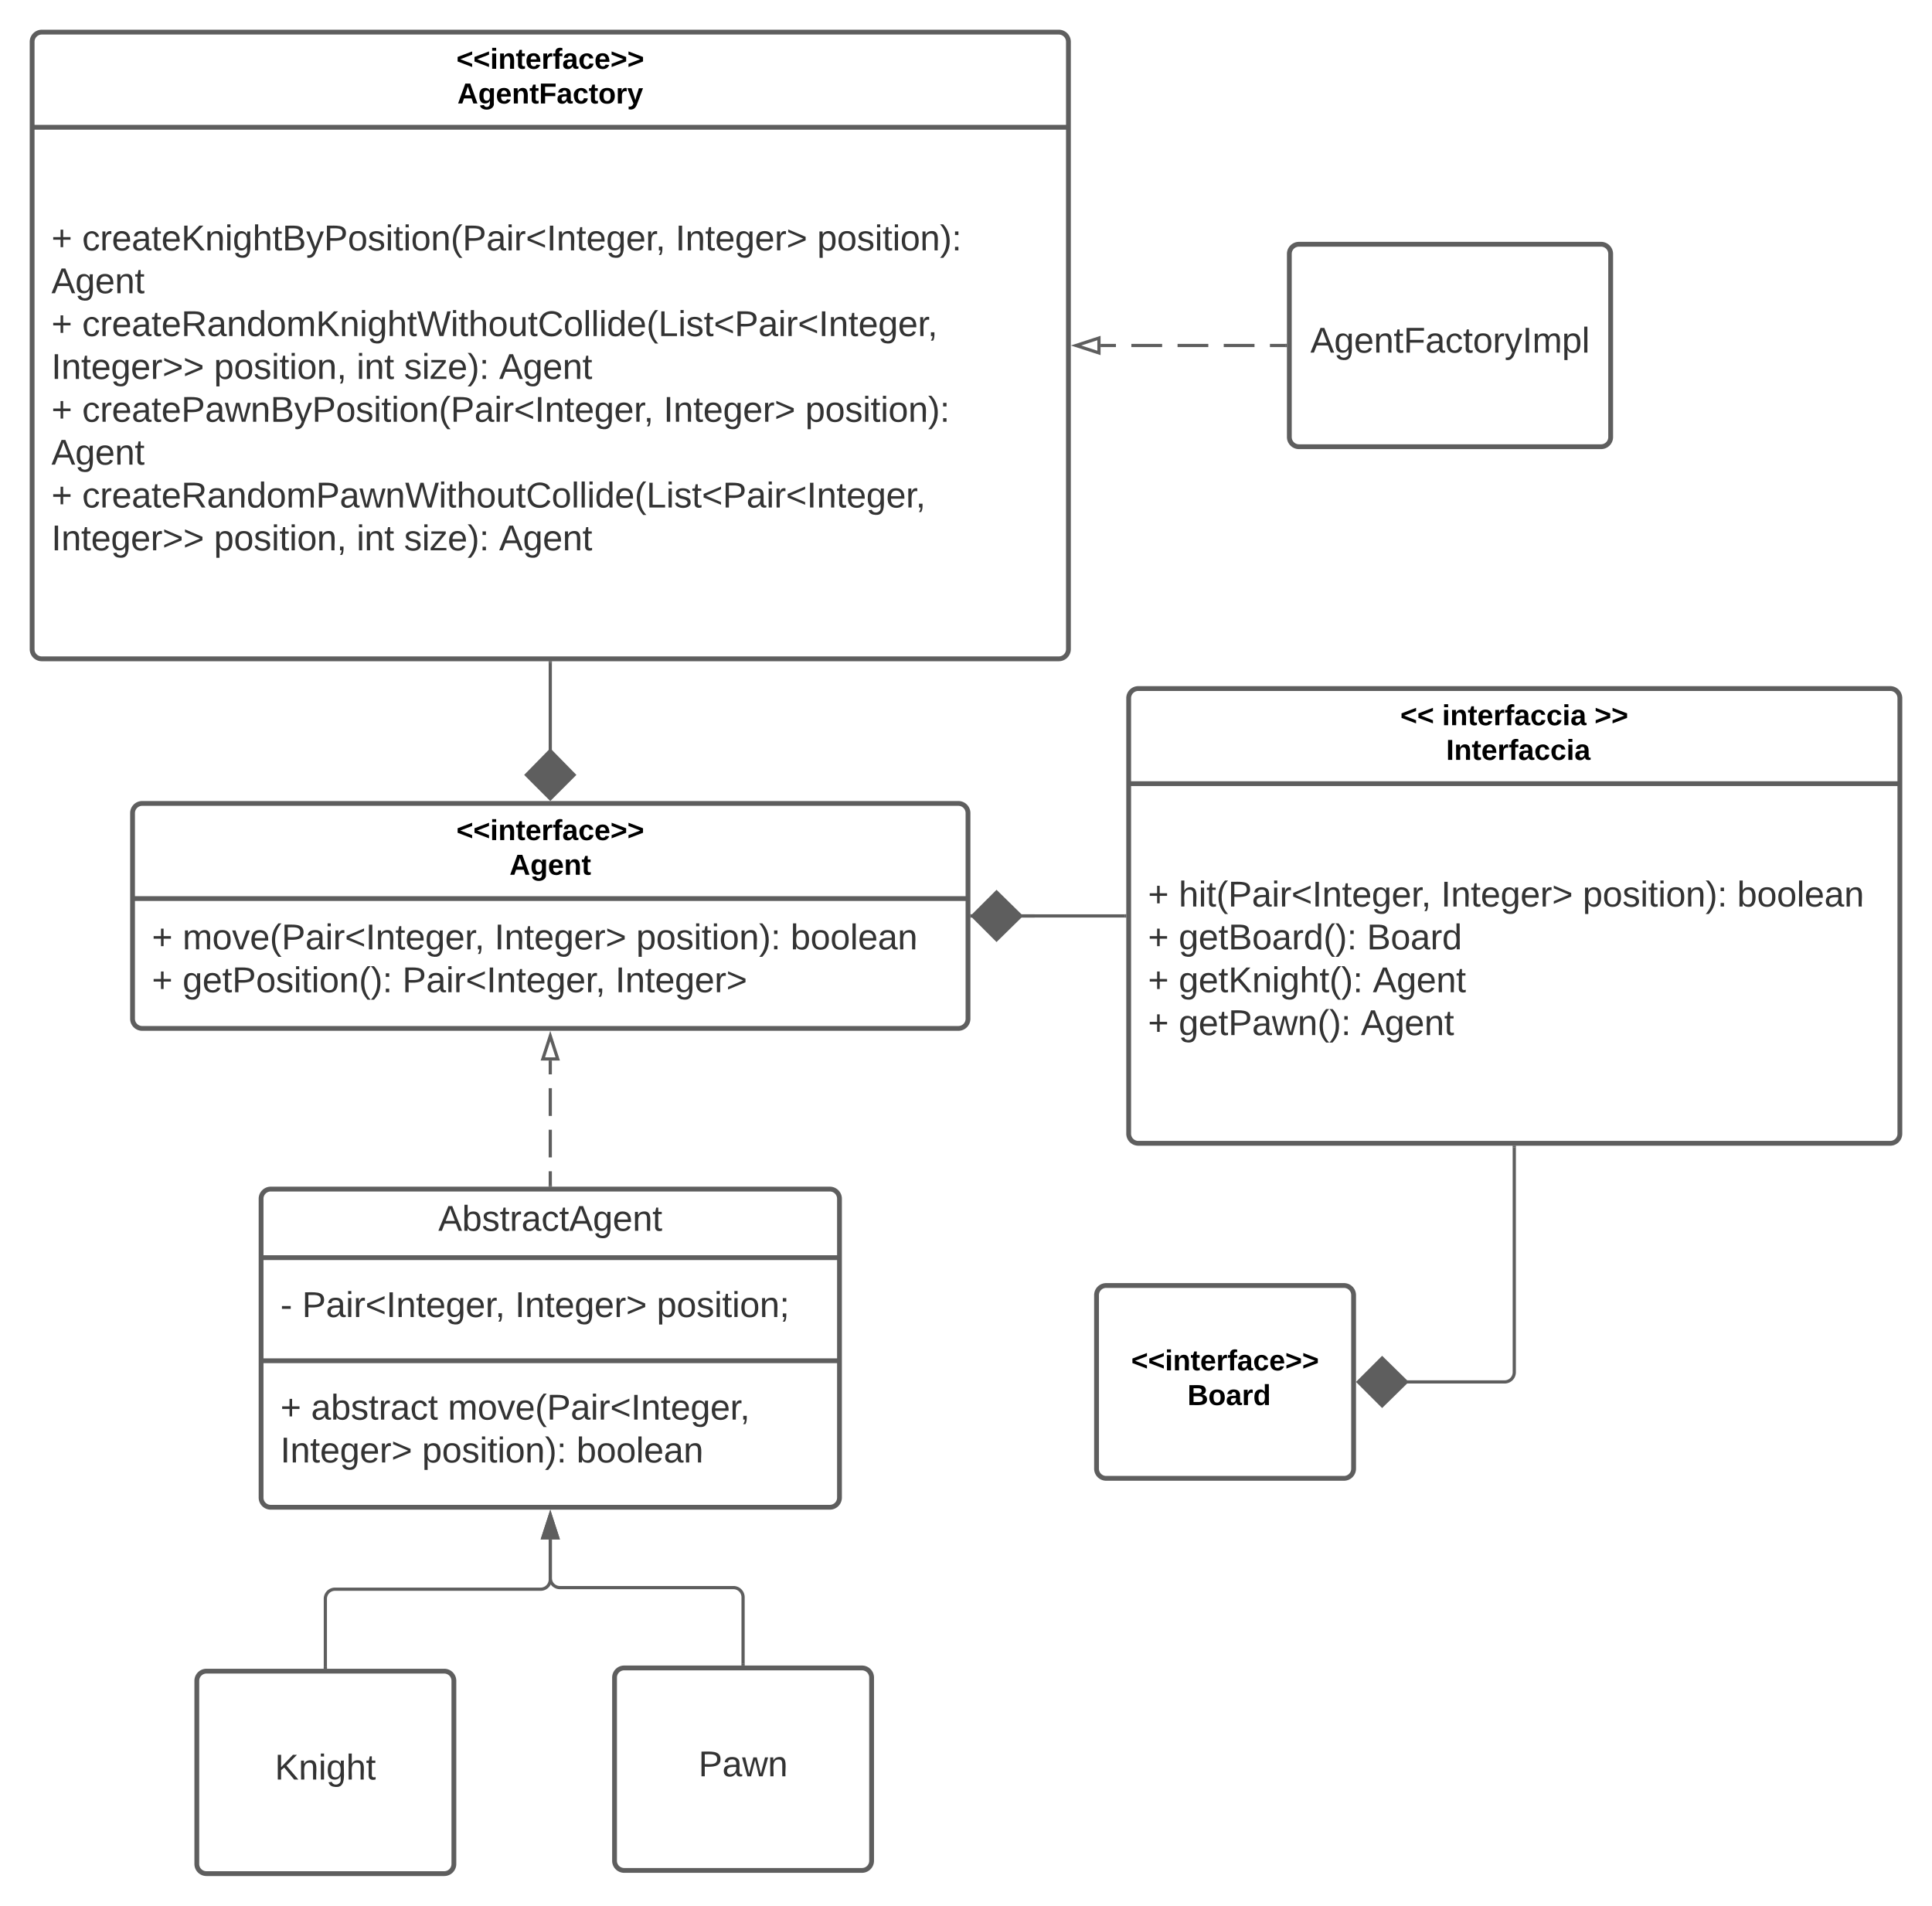 <svg xmlns="http://www.w3.org/2000/svg" xmlns:xlink="http://www.w3.org/1999/xlink" xmlns:lucid="lucid" width="1202.5" height="1186"><g transform="translate(-577.5 -20)" lucid:page-tab-id="0_0"><path d="M660 526a6 6 0 0 1 6-6h508a6 6 0 0 1 6 6v128a6 6 0 0 1-6 6H666a6 6 0 0 1-6-6z" stroke="#5e5e5e" stroke-width="3" fill="#fff"/><path d="M660 579.2h520" stroke="#5e5e5e" stroke-width="3" fill="none"/><use xlink:href="#a" transform="matrix(1,0,0,1,668,528) translate(193.575 14.8)"/><use xlink:href="#b" transform="matrix(1,0,0,1,668,528) translate(226.6 36.4)"/><use xlink:href="#c" transform="matrix(1,0,0,1,672,587.2) translate(0 23.611)"/><use xlink:href="#d" transform="matrix(1,0,0,1,672,587.2) translate(19.136 23.611)"/><use xlink:href="#e" transform="matrix(1,0,0,1,672,587.2) translate(213.272 23.611)"/><use xlink:href="#f" transform="matrix(1,0,0,1,672,587.2) translate(301.481 23.611)"/><use xlink:href="#g" transform="matrix(1,0,0,1,672,587.2) translate(397.593 23.611)"/><use xlink:href="#c" transform="matrix(1,0,0,1,672,587.2) translate(0 50.278)"/><use xlink:href="#h" transform="matrix(1,0,0,1,672,587.2) translate(19.136 50.278)"/><use xlink:href="#i" transform="matrix(1,0,0,1,672,587.2) translate(155.926 50.278)"/><use xlink:href="#j" transform="matrix(1,0,0,1,672,587.2) translate(288.457 50.278)"/><path d="M740 766a6 6 0 0 1 6-6h348a6 6 0 0 1 6 6v186a6 6 0 0 1-6 6H746a6 6 0 0 1-6-6z" stroke="#5e5e5e" stroke-width="3" fill="#fff"/><path d="M740 802.67h360m-360 64.16h360" stroke="#5e5e5e" stroke-width="3" fill="none"/><use xlink:href="#k" transform="matrix(1,0,0,1,748,768) translate(102.278 17.944)"/><use xlink:href="#l" transform="matrix(1,0,0,1,752,810.667) translate(0 28.944)"/><use xlink:href="#i" transform="matrix(1,0,0,1,752,810.667) translate(13.519 28.944)"/><use xlink:href="#e" transform="matrix(1,0,0,1,752,810.667) translate(146.049 28.944)"/><use xlink:href="#m" transform="matrix(1,0,0,1,752,810.667) translate(234.259 28.944)"/><use xlink:href="#c" transform="matrix(1,0,0,1,752,874.833) translate(0 28.611)"/><use xlink:href="#n" transform="matrix(1,0,0,1,752,874.833) translate(19.136 28.611)"/><use xlink:href="#o" transform="matrix(1,0,0,1,752,874.833) translate(104.259 28.611)"/><use xlink:href="#e" transform="matrix(1,0,0,1,752,874.833) translate(0 55.278)"/><use xlink:href="#f" transform="matrix(1,0,0,1,752,874.833) translate(88.21 55.278)"/><use xlink:href="#p" transform="matrix(1,0,0,1,752,874.833) translate(184.321 55.278)"/><path d="M920 757.5v-8.6m0-8.62v-17.22m0-8.6V697.2m0-8.6V680" stroke="#5e5e5e" stroke-width="2" fill="none"/><path d="M921 758.5h-2v-1.03h2z" stroke="#5e5e5e" stroke-width=".05" fill="#5e5e5e"/><path d="M920 664.74l4.63 14.26h-9.26z" stroke="#5e5e5e" stroke-width="2" fill="#fff"/><path d="M700 1066a6 6 0 0 1 6-6h148a6 6 0 0 1 6 6v114a6 6 0 0 1-6 6H706a6 6 0 0 1-6-6z" stroke="#5e5e5e" stroke-width="3" fill="#fff"/><use xlink:href="#q" transform="matrix(1,0,0,1,708,1068) translate(40.549 59.444)"/><path d="M960 1064a6 6 0 0 1 6-6h148a6 6 0 0 1 6 6v114a6 6 0 0 1-6 6H966a6 6 0 0 1-6-6z" stroke="#5e5e5e" stroke-width="3" fill="#fff"/><use xlink:href="#r" transform="matrix(1,0,0,1,968,1066) translate(44.253 59.444)"/><path d="M780 1057.5V1015a6 6 0 0 1 6-6h128a6 6 0 0 0 6-6v-25" stroke="#5e5e5e" stroke-width="2" fill="none"/><path d="M781 1058.5h-2v-1.03h2z" stroke="#5e5e5e" stroke-width=".05" fill="#5e5e5e"/><path d="M920 962.74l4.63 14.26h-9.26z" stroke="#5e5e5e" stroke-width="2" fill="#5e5e5e"/><path d="M1040 1055.5V1014a6 6 0 0 0-6-6H926a6 6 0 0 1-6-6v-24" stroke="#5e5e5e" stroke-width="2" fill="none"/><path d="M1041 1056.5h-2v-1.03h2z" stroke="#5e5e5e" stroke-width=".05" fill="#5e5e5e"/><path d="M920 962.74l4.63 14.26h-9.26z" stroke="#5e5e5e" stroke-width="2" fill="#5e5e5e"/><path d="M597.5 46a6 6 0 0 1 6-6h633a6 6 0 0 1 6 6v378a6 6 0 0 1-6 6h-633a6 6 0 0 1-6-6z" stroke="#5e5e5e" stroke-width="3" fill="#fff"/><path d="M597.5 99.2h645" stroke="#5e5e5e" stroke-width="3" fill="none"/><use xlink:href="#s" transform="matrix(1,0,0,1,605.5,48) translate(256.075 14.8)"/><use xlink:href="#t" transform="matrix(1,0,0,1,605.5,48) translate(256.675 36.4)"/><use xlink:href="#c" transform="matrix(1,0,0,1,609.5,107.2) translate(0 68.611)"/><use xlink:href="#u" transform="matrix(1,0,0,1,609.5,107.2) translate(19.136 68.611)"/><use xlink:href="#e" transform="matrix(1,0,0,1,609.5,107.2) translate(388.395 68.611)"/><use xlink:href="#v" transform="matrix(1,0,0,1,609.5,107.2) translate(476.605 68.611)"/><use xlink:href="#w" transform="matrix(1,0,0,1,609.5,107.2) translate(0 95.278)"/><use xlink:href="#c" transform="matrix(1,0,0,1,609.5,107.2) translate(0 121.944)"/><use xlink:href="#x" transform="matrix(1,0,0,1,609.5,107.2) translate(19.136 121.944)"/><use xlink:href="#y" transform="matrix(1,0,0,1,609.5,107.2) translate(0 148.611)"/><use xlink:href="#z" transform="matrix(1,0,0,1,609.5,107.2) translate(101.173 148.611)"/><use xlink:href="#A" transform="matrix(1,0,0,1,609.5,107.2) translate(189.938 148.611)"/><use xlink:href="#B" transform="matrix(1,0,0,1,609.5,107.2) translate(219.506 148.611)"/><use xlink:href="#w" transform="matrix(1,0,0,1,609.5,107.2) translate(278.642 148.611)"/><use xlink:href="#c" transform="matrix(1,0,0,1,609.5,107.2) translate(0 175.278)"/><use xlink:href="#C" transform="matrix(1,0,0,1,609.5,107.2) translate(19.136 175.278)"/><use xlink:href="#e" transform="matrix(1,0,0,1,609.5,107.2) translate(380.988 175.278)"/><use xlink:href="#v" transform="matrix(1,0,0,1,609.5,107.2) translate(469.198 175.278)"/><use xlink:href="#w" transform="matrix(1,0,0,1,609.5,107.2) translate(0 201.944)"/><use xlink:href="#c" transform="matrix(1,0,0,1,609.5,107.2) translate(0 228.611)"/><use xlink:href="#D" transform="matrix(1,0,0,1,609.5,107.2) translate(19.136 228.611)"/><use xlink:href="#y" transform="matrix(1,0,0,1,609.5,107.2) translate(0 255.278)"/><use xlink:href="#z" transform="matrix(1,0,0,1,609.5,107.2) translate(101.173 255.278)"/><use xlink:href="#A" transform="matrix(1,0,0,1,609.5,107.2) translate(189.938 255.278)"/><use xlink:href="#B" transform="matrix(1,0,0,1,609.5,107.2) translate(219.506 255.278)"/><use xlink:href="#E" transform="matrix(1,0,0,1,609.5,107.2) translate(278.642 255.278)"/><path d="M920 432.5v55.25" stroke="#5e5e5e" stroke-width="2" fill="none"/><path d="M921 432.53h-2v-1.03h2z" stroke="#5e5e5e" stroke-width=".05" fill="#5e5e5e"/><path d="M920 517.1l-14.85-14.86L920 487.1l14.85 15.14z" stroke="#5e5e5e" stroke-width="2" fill="#5e5e5e"/><path d="M1380 178a6 6 0 0 1 6-6h188a6 6 0 0 1 6 6v114a6 6 0 0 1-6 6h-188a6 6 0 0 1-6-6z" stroke="#5e5e5e" stroke-width="3" fill="#fff"/><g><use xlink:href="#F" transform="matrix(1,0,0,1,1388,180) translate(5.086 59.444)"/></g><path d="M1377.5 235h-9.58m-9.6 0h-19.15m-9.6 0h-19.15m-9.6 0h-19.15m-9.6 0h-9.57" stroke="#5e5e5e" stroke-width="2" fill="none"/><path d="M1378.5 236h-1.03v-2h1.03z" stroke="#5e5e5e" stroke-width=".05" fill="#5e5e5e"/><path d="M1247.24 235l14.26-4.63v9.26z" stroke="#5e5e5e" stroke-width="2" fill="#fff"/><path d="M1260 826a6 6 0 0 1 6-6h148a6 6 0 0 1 6 6v108a6 6 0 0 1-6 6h-148a6 6 0 0 1-6-6z" stroke="#5e5e5e" stroke-width="3" fill="#fff"/><g><use xlink:href="#a" transform="matrix(1,0,0,1,1268,828) translate(13.575 44.8)"/><use xlink:href="#G" transform="matrix(1,0,0,1,1268,828) translate(43.575 66.4)"/><use xlink:href="#H" transform="matrix(1,0,0,1,1268,828) translate(48.575 66.4)"/></g><path d="M1520 734v140a6 6 0 0 1-6 6h-61.75" stroke="#5e5e5e" stroke-width="2" fill="none"/><path d="M1521 734.03h-2V733h2z" stroke="#5e5e5e" stroke-width=".05" fill="#5e5e5e"/><path d="M1422.9 880l14.86-14.85L1452.9 880l-15.14 14.85z" stroke="#5e5e5e" stroke-width="2" fill="#5e5e5e"/><path d="M1280 454.5a6 6 0 0 1 6-6h468a6 6 0 0 1 6 6v271a6 6 0 0 1-6 6h-468a6 6 0 0 1-6-6z" stroke="#5e5e5e" stroke-width="3" fill="#fff"/><path d="M1280 507.7h480" stroke="#5e5e5e" stroke-width="3" fill="none"/><g><use xlink:href="#I" transform="matrix(1,0,0,1,1288,456.5) translate(161.075 14.8)"/><use xlink:href="#J" transform="matrix(1,0,0,1,1288,456.5) translate(187.075 14.8)"/><use xlink:href="#K" transform="matrix(1,0,0,1,1288,456.5) translate(281.925 14.8)"/><use xlink:href="#G" transform="matrix(1,0,0,1,1288,456.5) translate(184.575 36.4)"/><use xlink:href="#L" transform="matrix(1,0,0,1,1288,456.5) translate(189.575 36.4)"/></g><g><use xlink:href="#c" transform="matrix(1,0,0,1,1292,515.7) translate(0 68.444)"/><use xlink:href="#M" transform="matrix(1,0,0,1,1292,515.7) translate(19.136 68.444)"/><use xlink:href="#e" transform="matrix(1,0,0,1,1292,515.7) translate(182.407 68.444)"/><use xlink:href="#f" transform="matrix(1,0,0,1,1292,515.7) translate(270.617 68.444)"/><use xlink:href="#N" transform="matrix(1,0,0,1,1292,515.7) translate(366.728 68.444)"/><use xlink:href="#c" transform="matrix(1,0,0,1,1292,515.7) translate(0 95.111)"/><use xlink:href="#O" transform="matrix(1,0,0,1,1292,515.7) translate(19.136 95.111)"/><use xlink:href="#P" transform="matrix(1,0,0,1,1292,515.7) translate(136.235 95.111)"/><use xlink:href="#c" transform="matrix(1,0,0,1,1292,515.7) translate(0 121.778)"/><use xlink:href="#Q" transform="matrix(1,0,0,1,1292,515.7) translate(19.136 121.778)"/><use xlink:href="#w" transform="matrix(1,0,0,1,1292,515.7) translate(139.938 121.778)"/><use xlink:href="#c" transform="matrix(1,0,0,1,1292,515.7) translate(0 148.444)"/><use xlink:href="#R" transform="matrix(1,0,0,1,1292,515.7) translate(19.136 148.444)"/><use xlink:href="#E" transform="matrix(1,0,0,1,1292,515.7) translate(132.531 148.444)"/></g><path d="M1182.5 590h39-21.5" stroke="#5e5e5e" stroke-width="2" fill="none"/><path d="M1182.53 591h-1.03v-2h1.03z" stroke="#5e5e5e" stroke-width=".05" fill="#5e5e5e"/><path d="M1184.74 590l14.26-4.63v9.26z" stroke="#5e5e5e" stroke-width="2" fill="#5e5e5e"/><path d="M1277.5 590h-65.25" stroke="#5e5e5e" stroke-width="2" fill="none"/><path d="M1278.5 591h-1.03v-2h1.03z" stroke="#5e5e5e" stroke-width=".05" fill="#5e5e5e"/><path d="M1182.9 590l14.86-14.85L1212.9 590l-15.14 14.85z" stroke="#5e5e5e" stroke-width="2" fill="#5e5e5e"/><defs><path d="M15-91v-56l181-69v40L49-119l147 57v40" id="S"/><path d="M25-224v-37h50v37H25zM25 0v-190h50V0H25" id="T"/><path d="M135-194c87-1 58 113 63 194h-50c-7-57 23-157-34-157-59 0-34 97-39 157H25l-1-190h47c2 12-1 28 3 38 12-26 28-41 61-42" id="U"/><path d="M115-3C79 11 28 4 28-45v-112H4v-33h27l15-45h31v45h36v33H77v99c-1 23 16 31 38 25v30" id="V"/><path d="M185-48c-13 30-37 53-82 52C43 2 14-33 14-96s30-98 90-98c62 0 83 45 84 108H66c0 31 8 55 39 56 18 0 30-7 34-22zm-45-69c5-46-57-63-70-21-2 6-4 13-4 21h74" id="W"/><path d="M135-150c-39-12-60 13-60 57V0H25l-1-190h47c2 13-1 29 3 40 6-28 27-53 61-41v41" id="X"/><path d="M121-226c-27-7-43 5-38 36h38v33H83V0H34v-157H6v-33h28c-9-59 32-81 87-68v32" id="Y"/><path d="M133-34C117-15 103 5 69 4 32 3 11-16 11-54c-1-60 55-63 116-61 1-26-3-47-28-47-18 1-26 9-28 27l-52-2c7-38 36-58 82-57s74 22 75 68l1 82c-1 14 12 18 25 15v27c-30 8-71 5-69-32zm-48 3c29 0 43-24 42-57-32 0-66-3-65 30 0 17 8 27 23 27" id="Z"/><path d="M190-63c-7 42-38 67-86 67-59 0-84-38-90-98-12-110 154-137 174-36l-49 2c-2-19-15-32-35-32-30 0-35 28-38 64-6 74 65 87 74 30" id="aa"/><path d="M15-22v-40l146-57-146-57v-40l181 69v56" id="ab"/><g id="a"><use transform="matrix(0.05,0,0,0.05,0,0)" xlink:href="#S"/><use transform="matrix(0.05,0,0,0.05,10.5,0)" xlink:href="#S"/><use transform="matrix(0.05,0,0,0.05,21,0)" xlink:href="#T"/><use transform="matrix(0.05,0,0,0.05,26,0)" xlink:href="#U"/><use transform="matrix(0.05,0,0,0.05,36.95,0)" xlink:href="#V"/><use transform="matrix(0.05,0,0,0.05,42.9,0)" xlink:href="#W"/><use transform="matrix(0.05,0,0,0.05,52.9,0)" xlink:href="#X"/><use transform="matrix(0.05,0,0,0.05,59.9,0)" xlink:href="#Y"/><use transform="matrix(0.05,0,0,0.05,65.85,0)" xlink:href="#Z"/><use transform="matrix(0.05,0,0,0.05,75.85,0)" xlink:href="#aa"/><use transform="matrix(0.05,0,0,0.05,85.85,0)" xlink:href="#W"/><use transform="matrix(0.05,0,0,0.05,95.85,0)" xlink:href="#ab"/><use transform="matrix(0.05,0,0,0.05,106.35,0)" xlink:href="#ab"/></g><path d="M199 0l-22-63H83L61 0H9l90-248h61L250 0h-51zm-33-102l-36-108c-10 38-24 72-36 108h72" id="ac"/><path d="M195-6C206 82 75 100 31 46c-4-6-6-13-8-21l49-6c3 16 16 24 34 25 40 0 42-37 40-79-11 22-30 35-61 35-53 0-70-43-70-97 0-56 18-96 73-97 30 0 46 14 59 34l2-30h47zm-90-29c32 0 41-27 41-63 0-35-9-62-40-62-32 0-39 29-40 63 0 36 9 62 39 62" id="ad"/><g id="b"><use transform="matrix(0.05,0,0,0.05,0,0)" xlink:href="#ac"/><use transform="matrix(0.05,0,0,0.05,12.95,0)" xlink:href="#ad"/><use transform="matrix(0.05,0,0,0.05,23.9,0)" xlink:href="#W"/><use transform="matrix(0.05,0,0,0.05,33.9,0)" xlink:href="#U"/><use transform="matrix(0.05,0,0,0.05,44.85,0)" xlink:href="#V"/></g><path fill="#333" d="M118-107v75H92v-75H18v-26h74v-75h26v75h74v26h-74" id="ae"/><use transform="matrix(0.062,0,0,0.062,0,0)" xlink:href="#ae" id="c"/><path fill="#333" d="M210-169c-67 3-38 105-44 169h-31v-121c0-29-5-50-35-48C34-165 62-65 56 0H25l-1-190h30c1 10-1 24 2 32 10-44 99-50 107 0 11-21 27-35 58-36 85-2 47 119 55 194h-31v-121c0-29-5-49-35-48" id="af"/><path fill="#333" d="M100-194c62-1 85 37 85 99 1 63-27 99-86 99S16-35 15-95c0-66 28-99 85-99zM99-20c44 1 53-31 53-75 0-43-8-75-51-75s-53 32-53 75 10 74 51 75" id="ag"/><path fill="#333" d="M108 0H70L1-190h34L89-25l56-165h34" id="ah"/><path fill="#333" d="M100-194c63 0 86 42 84 106H49c0 40 14 67 53 68 26 1 43-12 49-29l28 8c-11 28-37 45-77 45C44 4 14-33 15-96c1-61 26-98 85-98zm52 81c6-60-76-77-97-28-3 7-6 17-6 28h103" id="ai"/><path fill="#333" d="M87 75C49 33 22-17 22-94c0-76 28-126 65-167h31c-38 41-64 92-64 168S80 34 118 75H87" id="aj"/><path fill="#333" d="M30-248c87 1 191-15 191 75 0 78-77 80-158 76V0H30v-248zm33 125c57 0 124 11 124-50 0-59-68-47-124-48v98" id="ak"/><path fill="#333" d="M141-36C126-15 110 5 73 4 37 3 15-17 15-53c-1-64 63-63 125-63 3-35-9-54-41-54-24 1-41 7-42 31l-33-3c5-37 33-52 76-52 45 0 72 20 72 64v82c-1 20 7 32 28 27v20c-31 9-61-2-59-35zM48-53c0 20 12 33 32 33 41-3 63-29 60-74-43 2-92-5-92 41" id="al"/><path fill="#333" d="M24-231v-30h32v30H24zM24 0v-190h32V0H24" id="am"/><path fill="#333" d="M114-163C36-179 61-72 57 0H25l-1-190h30c1 12-1 29 2 39 6-27 23-49 58-41v29" id="an"/><path fill="#333" d="M18-100v-36l175-74v27L42-118l151 64v27" id="ao"/><path fill="#333" d="M33 0v-248h34V0H33" id="ap"/><path fill="#333" d="M117-194c89-4 53 116 60 194h-32v-121c0-31-8-49-39-48C34-167 62-67 57 0H25l-1-190h30c1 10-1 24 2 32 11-22 29-35 61-36" id="aq"/><path fill="#333" d="M59-47c-2 24 18 29 38 22v24C64 9 27 4 27-40v-127H5v-23h24l9-43h21v43h35v23H59v120" id="ar"/><path fill="#333" d="M177-190C167-65 218 103 67 71c-23-6-38-20-44-43l32-5c15 47 100 32 89-28v-30C133-14 115 1 83 1 29 1 15-40 15-95c0-56 16-97 71-98 29-1 48 16 59 35 1-10 0-23 2-32h30zM94-22c36 0 50-32 50-73 0-42-14-75-50-75-39 0-46 34-46 75s6 73 46 73" id="as"/><path fill="#333" d="M68-38c1 34 0 65-14 84H32c9-13 17-26 17-46H33v-38h35" id="at"/><g id="d"><use transform="matrix(0.062,0,0,0.062,0,0)" xlink:href="#af"/><use transform="matrix(0.062,0,0,0.062,18.457,0)" xlink:href="#ag"/><use transform="matrix(0.062,0,0,0.062,30.802,0)" xlink:href="#ah"/><use transform="matrix(0.062,0,0,0.062,41.914,0)" xlink:href="#ai"/><use transform="matrix(0.062,0,0,0.062,54.259,0)" xlink:href="#aj"/><use transform="matrix(0.062,0,0,0.062,61.605,0)" xlink:href="#ak"/><use transform="matrix(0.062,0,0,0.062,76.42,0)" xlink:href="#al"/><use transform="matrix(0.062,0,0,0.062,88.765,0)" xlink:href="#am"/><use transform="matrix(0.062,0,0,0.062,93.642,0)" xlink:href="#an"/><use transform="matrix(0.062,0,0,0.062,100.988,0)" xlink:href="#ao"/><use transform="matrix(0.062,0,0,0.062,113.951,0)" xlink:href="#ap"/><use transform="matrix(0.062,0,0,0.062,120.123,0)" xlink:href="#aq"/><use transform="matrix(0.062,0,0,0.062,132.469,0)" xlink:href="#ar"/><use transform="matrix(0.062,0,0,0.062,138.642,0)" xlink:href="#ai"/><use transform="matrix(0.062,0,0,0.062,150.988,0)" xlink:href="#as"/><use transform="matrix(0.062,0,0,0.062,163.333,0)" xlink:href="#ai"/><use transform="matrix(0.062,0,0,0.062,175.679,0)" xlink:href="#an"/><use transform="matrix(0.062,0,0,0.062,181.79,0)" xlink:href="#at"/></g><path fill="#333" d="M18-27v-27l151-64-151-65v-27l175 74v36" id="au"/><g id="e"><use transform="matrix(0.062,0,0,0.062,0,0)" xlink:href="#ap"/><use transform="matrix(0.062,0,0,0.062,6.173,0)" xlink:href="#aq"/><use transform="matrix(0.062,0,0,0.062,18.519,0)" xlink:href="#ar"/><use transform="matrix(0.062,0,0,0.062,24.691,0)" xlink:href="#ai"/><use transform="matrix(0.062,0,0,0.062,37.037,0)" xlink:href="#as"/><use transform="matrix(0.062,0,0,0.062,49.383,0)" xlink:href="#ai"/><use transform="matrix(0.062,0,0,0.062,61.728,0)" xlink:href="#an"/><use transform="matrix(0.062,0,0,0.062,69.074,0)" xlink:href="#au"/></g><path fill="#333" d="M115-194c55 1 70 41 70 98S169 2 115 4C84 4 66-9 55-30l1 105H24l-1-265h31l2 30c10-21 28-34 59-34zm-8 174c40 0 45-34 45-75s-6-73-45-74c-42 0-51 32-51 76 0 43 10 73 51 73" id="av"/><path fill="#333" d="M135-143c-3-34-86-38-87 0 15 53 115 12 119 90S17 21 10-45l28-5c4 36 97 45 98 0-10-56-113-15-118-90-4-57 82-63 122-42 12 7 21 19 24 35" id="aw"/><path fill="#333" d="M33-261c38 41 65 92 65 168S71 34 33 75H2C39 34 66-17 66-93S39-220 2-261h31" id="ax"/><path fill="#333" d="M33-154v-36h34v36H33zM33 0v-36h34V0H33" id="ay"/><g id="f"><use transform="matrix(0.062,0,0,0.062,0,0)" xlink:href="#av"/><use transform="matrix(0.062,0,0,0.062,12.346,0)" xlink:href="#ag"/><use transform="matrix(0.062,0,0,0.062,24.691,0)" xlink:href="#aw"/><use transform="matrix(0.062,0,0,0.062,35.802,0)" xlink:href="#am"/><use transform="matrix(0.062,0,0,0.062,40.679,0)" xlink:href="#ar"/><use transform="matrix(0.062,0,0,0.062,46.852,0)" xlink:href="#am"/><use transform="matrix(0.062,0,0,0.062,51.728,0)" xlink:href="#ag"/><use transform="matrix(0.062,0,0,0.062,64.074,0)" xlink:href="#aq"/><use transform="matrix(0.062,0,0,0.062,76.42,0)" xlink:href="#ax"/><use transform="matrix(0.062,0,0,0.062,83.765,0)" xlink:href="#ay"/></g><path fill="#333" d="M115-194c53 0 69 39 70 98 0 66-23 100-70 100C84 3 66-7 56-30L54 0H23l1-261h32v101c10-23 28-34 59-34zm-8 174c40 0 45-34 45-75 0-40-5-75-45-74-42 0-51 32-51 76 0 43 10 73 51 73" id="az"/><path fill="#333" d="M24 0v-261h32V0H24" id="aA"/><g id="g"><use transform="matrix(0.062,0,0,0.062,0,0)" xlink:href="#az"/><use transform="matrix(0.062,0,0,0.062,12.346,0)" xlink:href="#ag"/><use transform="matrix(0.062,0,0,0.062,24.691,0)" xlink:href="#ag"/><use transform="matrix(0.062,0,0,0.062,37.037,0)" xlink:href="#aA"/><use transform="matrix(0.062,0,0,0.062,41.914,0)" xlink:href="#ai"/><use transform="matrix(0.062,0,0,0.062,54.259,0)" xlink:href="#al"/><use transform="matrix(0.062,0,0,0.062,66.605,0)" xlink:href="#aq"/></g><g id="h"><use transform="matrix(0.062,0,0,0.062,0,0)" xlink:href="#as"/><use transform="matrix(0.062,0,0,0.062,12.346,0)" xlink:href="#ai"/><use transform="matrix(0.062,0,0,0.062,24.691,0)" xlink:href="#ar"/><use transform="matrix(0.062,0,0,0.062,30.864,0)" xlink:href="#ak"/><use transform="matrix(0.062,0,0,0.062,45.679,0)" xlink:href="#ag"/><use transform="matrix(0.062,0,0,0.062,58.025,0)" xlink:href="#aw"/><use transform="matrix(0.062,0,0,0.062,69.136,0)" xlink:href="#am"/><use transform="matrix(0.062,0,0,0.062,74.012,0)" xlink:href="#ar"/><use transform="matrix(0.062,0,0,0.062,80.185,0)" xlink:href="#am"/><use transform="matrix(0.062,0,0,0.062,85.062,0)" xlink:href="#ag"/><use transform="matrix(0.062,0,0,0.062,97.407,0)" xlink:href="#aq"/><use transform="matrix(0.062,0,0,0.062,109.753,0)" xlink:href="#aj"/><use transform="matrix(0.062,0,0,0.062,117.099,0)" xlink:href="#ax"/><use transform="matrix(0.062,0,0,0.062,124.444,0)" xlink:href="#ay"/></g><g id="i"><use transform="matrix(0.062,0,0,0.062,0,0)" xlink:href="#ak"/><use transform="matrix(0.062,0,0,0.062,14.815,0)" xlink:href="#al"/><use transform="matrix(0.062,0,0,0.062,27.16,0)" xlink:href="#am"/><use transform="matrix(0.062,0,0,0.062,32.037,0)" xlink:href="#an"/><use transform="matrix(0.062,0,0,0.062,39.383,0)" xlink:href="#ao"/><use transform="matrix(0.062,0,0,0.062,52.346,0)" xlink:href="#ap"/><use transform="matrix(0.062,0,0,0.062,58.519,0)" xlink:href="#aq"/><use transform="matrix(0.062,0,0,0.062,70.864,0)" xlink:href="#ar"/><use transform="matrix(0.062,0,0,0.062,77.037,0)" xlink:href="#ai"/><use transform="matrix(0.062,0,0,0.062,89.383,0)" xlink:href="#as"/><use transform="matrix(0.062,0,0,0.062,101.728,0)" xlink:href="#ai"/><use transform="matrix(0.062,0,0,0.062,114.074,0)" xlink:href="#an"/><use transform="matrix(0.062,0,0,0.062,120.185,0)" xlink:href="#at"/></g><g id="j"><use transform="matrix(0.062,0,0,0.062,0,0)" xlink:href="#ap"/><use transform="matrix(0.062,0,0,0.062,6.173,0)" xlink:href="#aq"/><use transform="matrix(0.062,0,0,0.062,18.519,0)" xlink:href="#ar"/><use transform="matrix(0.062,0,0,0.062,24.691,0)" xlink:href="#ai"/><use transform="matrix(0.062,0,0,0.062,37.037,0)" xlink:href="#as"/><use transform="matrix(0.062,0,0,0.062,49.383,0)" xlink:href="#ai"/><use transform="matrix(0.062,0,0,0.062,61.728,0)" xlink:href="#an"/><use transform="matrix(0.062,0,0,0.062,69.074,0)" xlink:href="#au"/></g><path fill="#333" d="M205 0l-28-72H64L36 0H1l101-248h38L239 0h-34zm-38-99l-47-123c-12 45-31 82-46 123h93" id="aB"/><path fill="#333" d="M96-169c-40 0-48 33-48 73s9 75 48 75c24 0 41-14 43-38l32 2c-6 37-31 61-74 61-59 0-76-41-82-99-10-93 101-131 147-64 4 7 5 14 7 22l-32 3c-4-21-16-35-41-35" id="aC"/><g id="k"><use transform="matrix(0.062,0,0,0.062,0,0)" xlink:href="#aB"/><use transform="matrix(0.062,0,0,0.062,14.815,0)" xlink:href="#az"/><use transform="matrix(0.062,0,0,0.062,27.16,0)" xlink:href="#aw"/><use transform="matrix(0.062,0,0,0.062,38.272,0)" xlink:href="#ar"/><use transform="matrix(0.062,0,0,0.062,44.444,0)" xlink:href="#an"/><use transform="matrix(0.062,0,0,0.062,51.79,0)" xlink:href="#al"/><use transform="matrix(0.062,0,0,0.062,64.136,0)" xlink:href="#aC"/><use transform="matrix(0.062,0,0,0.062,75.247,0)" xlink:href="#ar"/><use transform="matrix(0.062,0,0,0.062,81.42,0)" xlink:href="#aB"/><use transform="matrix(0.062,0,0,0.062,96.235,0)" xlink:href="#as"/><use transform="matrix(0.062,0,0,0.062,108.58,0)" xlink:href="#ai"/><use transform="matrix(0.062,0,0,0.062,120.926,0)" xlink:href="#aq"/><use transform="matrix(0.062,0,0,0.062,133.272,0)" xlink:href="#ar"/></g><path fill="#333" d="M16-82v-28h88v28H16" id="aD"/><use transform="matrix(0.062,0,0,0.062,0,0)" xlink:href="#aD" id="l"/><path fill="#333" d="M68-36c1 33-1 63-14 82H32c9-13 17-26 17-46H33v-36h35zM33-154v-36h35v36H33" id="aE"/><g id="m"><use transform="matrix(0.062,0,0,0.062,0,0)" xlink:href="#av"/><use transform="matrix(0.062,0,0,0.062,12.346,0)" xlink:href="#ag"/><use transform="matrix(0.062,0,0,0.062,24.691,0)" xlink:href="#aw"/><use transform="matrix(0.062,0,0,0.062,35.802,0)" xlink:href="#am"/><use transform="matrix(0.062,0,0,0.062,40.679,0)" xlink:href="#ar"/><use transform="matrix(0.062,0,0,0.062,46.852,0)" xlink:href="#am"/><use transform="matrix(0.062,0,0,0.062,51.728,0)" xlink:href="#ag"/><use transform="matrix(0.062,0,0,0.062,64.074,0)" xlink:href="#aq"/><use transform="matrix(0.062,0,0,0.062,76.42,0)" xlink:href="#aE"/></g><g id="n"><use transform="matrix(0.062,0,0,0.062,0,0)" xlink:href="#al"/><use transform="matrix(0.062,0,0,0.062,12.346,0)" xlink:href="#az"/><use transform="matrix(0.062,0,0,0.062,24.691,0)" xlink:href="#aw"/><use transform="matrix(0.062,0,0,0.062,35.802,0)" xlink:href="#ar"/><use transform="matrix(0.062,0,0,0.062,41.975,0)" xlink:href="#an"/><use transform="matrix(0.062,0,0,0.062,49.321,0)" xlink:href="#al"/><use transform="matrix(0.062,0,0,0.062,61.667,0)" xlink:href="#aC"/><use transform="matrix(0.062,0,0,0.062,72.778,0)" xlink:href="#ar"/></g><g id="o"><use transform="matrix(0.062,0,0,0.062,0,0)" xlink:href="#af"/><use transform="matrix(0.062,0,0,0.062,18.457,0)" xlink:href="#ag"/><use transform="matrix(0.062,0,0,0.062,30.802,0)" xlink:href="#ah"/><use transform="matrix(0.062,0,0,0.062,41.914,0)" xlink:href="#ai"/><use transform="matrix(0.062,0,0,0.062,54.259,0)" xlink:href="#aj"/><use transform="matrix(0.062,0,0,0.062,61.605,0)" xlink:href="#ak"/><use transform="matrix(0.062,0,0,0.062,76.42,0)" xlink:href="#al"/><use transform="matrix(0.062,0,0,0.062,88.765,0)" xlink:href="#am"/><use transform="matrix(0.062,0,0,0.062,93.642,0)" xlink:href="#an"/><use transform="matrix(0.062,0,0,0.062,100.988,0)" xlink:href="#ao"/><use transform="matrix(0.062,0,0,0.062,113.951,0)" xlink:href="#ap"/><use transform="matrix(0.062,0,0,0.062,120.123,0)" xlink:href="#aq"/><use transform="matrix(0.062,0,0,0.062,132.469,0)" xlink:href="#ar"/><use transform="matrix(0.062,0,0,0.062,138.642,0)" xlink:href="#ai"/><use transform="matrix(0.062,0,0,0.062,150.988,0)" xlink:href="#as"/><use transform="matrix(0.062,0,0,0.062,163.333,0)" xlink:href="#ai"/><use transform="matrix(0.062,0,0,0.062,175.679,0)" xlink:href="#an"/><use transform="matrix(0.062,0,0,0.062,181.79,0)" xlink:href="#at"/></g><g id="p"><use transform="matrix(0.062,0,0,0.062,0,0)" xlink:href="#az"/><use transform="matrix(0.062,0,0,0.062,12.346,0)" xlink:href="#ag"/><use transform="matrix(0.062,0,0,0.062,24.691,0)" xlink:href="#ag"/><use transform="matrix(0.062,0,0,0.062,37.037,0)" xlink:href="#aA"/><use transform="matrix(0.062,0,0,0.062,41.914,0)" xlink:href="#ai"/><use transform="matrix(0.062,0,0,0.062,54.259,0)" xlink:href="#al"/><use transform="matrix(0.062,0,0,0.062,66.605,0)" xlink:href="#aq"/></g><path fill="#333" d="M194 0L95-120 63-95V0H30v-248h33v124l119-124h40L117-140 236 0h-42" id="aF"/><path fill="#333" d="M106-169C34-169 62-67 57 0H25v-261h32l-1 103c12-21 28-36 61-36 89 0 53 116 60 194h-32v-121c2-32-8-49-39-48" id="aG"/><g id="q"><use transform="matrix(0.062,0,0,0.062,0,0)" xlink:href="#aF"/><use transform="matrix(0.062,0,0,0.062,14.815,0)" xlink:href="#aq"/><use transform="matrix(0.062,0,0,0.062,27.16,0)" xlink:href="#am"/><use transform="matrix(0.062,0,0,0.062,32.037,0)" xlink:href="#as"/><use transform="matrix(0.062,0,0,0.062,44.383,0)" xlink:href="#aG"/><use transform="matrix(0.062,0,0,0.062,56.728,0)" xlink:href="#ar"/></g><path fill="#333" d="M206 0h-36l-40-164L89 0H53L-1-190h32L70-26l43-164h34l41 164 42-164h31" id="aH"/><g id="r"><use transform="matrix(0.062,0,0,0.062,0,0)" xlink:href="#ak"/><use transform="matrix(0.062,0,0,0.062,14.815,0)" xlink:href="#al"/><use transform="matrix(0.062,0,0,0.062,27.16,0)" xlink:href="#aH"/><use transform="matrix(0.062,0,0,0.062,43.148,0)" xlink:href="#aq"/></g><g id="s"><use transform="matrix(0.05,0,0,0.05,0,0)" xlink:href="#S"/><use transform="matrix(0.05,0,0,0.05,10.5,0)" xlink:href="#S"/><use transform="matrix(0.05,0,0,0.05,21,0)" xlink:href="#T"/><use transform="matrix(0.05,0,0,0.05,26,0)" xlink:href="#U"/><use transform="matrix(0.05,0,0,0.05,36.95,0)" xlink:href="#V"/><use transform="matrix(0.05,0,0,0.05,42.9,0)" xlink:href="#W"/><use transform="matrix(0.05,0,0,0.05,52.9,0)" xlink:href="#X"/><use transform="matrix(0.05,0,0,0.05,59.9,0)" xlink:href="#Y"/><use transform="matrix(0.05,0,0,0.05,65.85,0)" xlink:href="#Z"/><use transform="matrix(0.05,0,0,0.05,75.85,0)" xlink:href="#aa"/><use transform="matrix(0.05,0,0,0.05,85.85,0)" xlink:href="#W"/><use transform="matrix(0.05,0,0,0.05,95.85,0)" xlink:href="#ab"/><use transform="matrix(0.05,0,0,0.05,106.35,0)" xlink:href="#ab"/></g><path d="M76-208v77h127v40H76V0H24v-248h183v40H76" id="aI"/><path d="M110-194c64 0 96 36 96 99 0 64-35 99-97 99-61 0-95-36-95-99 0-62 34-99 96-99zm-1 164c35 0 45-28 45-65 0-40-10-65-43-65-34 0-45 26-45 65 0 36 10 65 43 65" id="aJ"/><path d="M123 10C108 53 80 86 19 72V37c35 8 53-11 59-39L3-190h52l48 148c12-52 28-100 44-148h51" id="aK"/><g id="t"><use transform="matrix(0.05,0,0,0.05,0,0)" xlink:href="#ac"/><use transform="matrix(0.05,0,0,0.05,12.95,0)" xlink:href="#ad"/><use transform="matrix(0.05,0,0,0.05,23.9,0)" xlink:href="#W"/><use transform="matrix(0.05,0,0,0.05,33.9,0)" xlink:href="#U"/><use transform="matrix(0.05,0,0,0.05,44.85,0)" xlink:href="#V"/><use transform="matrix(0.05,0,0,0.05,50.8,0)" xlink:href="#aI"/><use transform="matrix(0.05,0,0,0.05,61.75,0)" xlink:href="#Z"/><use transform="matrix(0.05,0,0,0.05,71.75,0)" xlink:href="#aa"/><use transform="matrix(0.05,0,0,0.05,81.75,0)" xlink:href="#V"/><use transform="matrix(0.05,0,0,0.05,87.7,0)" xlink:href="#aJ"/><use transform="matrix(0.05,0,0,0.05,98.65,0)" xlink:href="#X"/><use transform="matrix(0.05,0,0,0.05,105.65,0)" xlink:href="#aK"/></g><path fill="#333" d="M160-131c35 5 61 23 61 61C221 17 115-2 30 0v-248c76 3 177-17 177 60 0 33-19 50-47 57zm-97-11c50-1 110 9 110-42 0-47-63-36-110-37v79zm0 115c55-2 124 14 124-45 0-56-70-42-124-44v89" id="aL"/><path fill="#333" d="M179-190L93 31C79 59 56 82 12 73V49c39 6 53-20 64-50L1-190h34L92-34l54-156h33" id="aM"/><g id="u"><use transform="matrix(0.062,0,0,0.062,0,0)" xlink:href="#aC"/><use transform="matrix(0.062,0,0,0.062,11.111,0)" xlink:href="#an"/><use transform="matrix(0.062,0,0,0.062,18.457,0)" xlink:href="#ai"/><use transform="matrix(0.062,0,0,0.062,30.802,0)" xlink:href="#al"/><use transform="matrix(0.062,0,0,0.062,43.148,0)" xlink:href="#ar"/><use transform="matrix(0.062,0,0,0.062,49.321,0)" xlink:href="#ai"/><use transform="matrix(0.062,0,0,0.062,61.667,0)" xlink:href="#aF"/><use transform="matrix(0.062,0,0,0.062,76.481,0)" xlink:href="#aq"/><use transform="matrix(0.062,0,0,0.062,88.827,0)" xlink:href="#am"/><use transform="matrix(0.062,0,0,0.062,93.704,0)" xlink:href="#as"/><use transform="matrix(0.062,0,0,0.062,106.049,0)" xlink:href="#aG"/><use transform="matrix(0.062,0,0,0.062,118.395,0)" xlink:href="#ar"/><use transform="matrix(0.062,0,0,0.062,124.568,0)" xlink:href="#aL"/><use transform="matrix(0.062,0,0,0.062,139.383,0)" xlink:href="#aM"/><use transform="matrix(0.062,0,0,0.062,150.494,0)" xlink:href="#ak"/><use transform="matrix(0.062,0,0,0.062,165.309,0)" xlink:href="#ag"/><use transform="matrix(0.062,0,0,0.062,177.654,0)" xlink:href="#aw"/><use transform="matrix(0.062,0,0,0.062,188.765,0)" xlink:href="#am"/><use transform="matrix(0.062,0,0,0.062,193.642,0)" xlink:href="#ar"/><use transform="matrix(0.062,0,0,0.062,199.815,0)" xlink:href="#am"/><use transform="matrix(0.062,0,0,0.062,204.691,0)" xlink:href="#ag"/><use transform="matrix(0.062,0,0,0.062,217.037,0)" xlink:href="#aq"/><use transform="matrix(0.062,0,0,0.062,229.383,0)" xlink:href="#aj"/><use transform="matrix(0.062,0,0,0.062,236.728,0)" xlink:href="#ak"/><use transform="matrix(0.062,0,0,0.062,251.543,0)" xlink:href="#al"/><use transform="matrix(0.062,0,0,0.062,263.889,0)" xlink:href="#am"/><use transform="matrix(0.062,0,0,0.062,268.765,0)" xlink:href="#an"/><use transform="matrix(0.062,0,0,0.062,276.111,0)" xlink:href="#ao"/><use transform="matrix(0.062,0,0,0.062,289.074,0)" xlink:href="#ap"/><use transform="matrix(0.062,0,0,0.062,295.247,0)" xlink:href="#aq"/><use transform="matrix(0.062,0,0,0.062,307.593,0)" xlink:href="#ar"/><use transform="matrix(0.062,0,0,0.062,313.765,0)" xlink:href="#ai"/><use transform="matrix(0.062,0,0,0.062,326.111,0)" xlink:href="#as"/><use transform="matrix(0.062,0,0,0.062,338.457,0)" xlink:href="#ai"/><use transform="matrix(0.062,0,0,0.062,350.802,0)" xlink:href="#an"/><use transform="matrix(0.062,0,0,0.062,356.914,0)" xlink:href="#at"/></g><g id="v"><use transform="matrix(0.062,0,0,0.062,0,0)" xlink:href="#av"/><use transform="matrix(0.062,0,0,0.062,12.346,0)" xlink:href="#ag"/><use transform="matrix(0.062,0,0,0.062,24.691,0)" xlink:href="#aw"/><use transform="matrix(0.062,0,0,0.062,35.802,0)" xlink:href="#am"/><use transform="matrix(0.062,0,0,0.062,40.679,0)" xlink:href="#ar"/><use transform="matrix(0.062,0,0,0.062,46.852,0)" xlink:href="#am"/><use transform="matrix(0.062,0,0,0.062,51.728,0)" xlink:href="#ag"/><use transform="matrix(0.062,0,0,0.062,64.074,0)" xlink:href="#aq"/><use transform="matrix(0.062,0,0,0.062,76.42,0)" xlink:href="#ax"/><use transform="matrix(0.062,0,0,0.062,83.765,0)" xlink:href="#ay"/></g><g id="w"><use transform="matrix(0.062,0,0,0.062,0,0)" xlink:href="#aB"/><use transform="matrix(0.062,0,0,0.062,14.815,0)" xlink:href="#as"/><use transform="matrix(0.062,0,0,0.062,27.16,0)" xlink:href="#ai"/><use transform="matrix(0.062,0,0,0.062,39.506,0)" xlink:href="#aq"/><use transform="matrix(0.062,0,0,0.062,51.852,0)" xlink:href="#ar"/></g><path fill="#333" d="M233-177c-1 41-23 64-60 70L243 0h-38l-65-103H63V0H30v-248c88 3 205-21 203 71zM63-129c60-2 137 13 137-47 0-61-80-42-137-45v92" id="aN"/><path fill="#333" d="M85-194c31 0 48 13 60 33l-1-100h32l1 261h-30c-2-10 0-23-3-31C134-8 116 4 85 4 32 4 16-35 15-94c0-66 23-100 70-100zm9 24c-40 0-46 34-46 75 0 40 6 74 45 74 42 0 51-32 51-76 0-42-9-74-50-73" id="aO"/><path fill="#333" d="M266 0h-40l-56-210L115 0H75L2-248h35L96-30l15-64 43-154h32l59 218 59-218h35" id="aP"/><path fill="#333" d="M84 4C-5 8 30-112 23-190h32v120c0 31 7 50 39 49 72-2 45-101 50-169h31l1 190h-30c-1-10 1-25-2-33-11 22-28 36-60 37" id="aQ"/><path fill="#333" d="M212-179c-10-28-35-45-73-45-59 0-87 40-87 99 0 60 29 101 89 101 43 0 62-24 78-52l27 14C228-24 195 4 139 4 59 4 22-46 18-125c-6-104 99-153 187-111 19 9 31 26 39 46" id="aR"/><path fill="#333" d="M30 0v-248h33v221h125V0H30" id="aS"/><g id="x"><use transform="matrix(0.062,0,0,0.062,0,0)" xlink:href="#aC"/><use transform="matrix(0.062,0,0,0.062,11.111,0)" xlink:href="#an"/><use transform="matrix(0.062,0,0,0.062,18.457,0)" xlink:href="#ai"/><use transform="matrix(0.062,0,0,0.062,30.802,0)" xlink:href="#al"/><use transform="matrix(0.062,0,0,0.062,43.148,0)" xlink:href="#ar"/><use transform="matrix(0.062,0,0,0.062,49.321,0)" xlink:href="#ai"/><use transform="matrix(0.062,0,0,0.062,61.667,0)" xlink:href="#aN"/><use transform="matrix(0.062,0,0,0.062,77.654,0)" xlink:href="#al"/><use transform="matrix(0.062,0,0,0.062,90,0)" xlink:href="#aq"/><use transform="matrix(0.062,0,0,0.062,102.346,0)" xlink:href="#aO"/><use transform="matrix(0.062,0,0,0.062,114.691,0)" xlink:href="#ag"/><use transform="matrix(0.062,0,0,0.062,127.037,0)" xlink:href="#af"/><use transform="matrix(0.062,0,0,0.062,145.494,0)" xlink:href="#aF"/><use transform="matrix(0.062,0,0,0.062,160.309,0)" xlink:href="#aq"/><use transform="matrix(0.062,0,0,0.062,172.654,0)" xlink:href="#am"/><use transform="matrix(0.062,0,0,0.062,177.531,0)" xlink:href="#as"/><use transform="matrix(0.062,0,0,0.062,189.877,0)" xlink:href="#aG"/><use transform="matrix(0.062,0,0,0.062,202.222,0)" xlink:href="#ar"/><use transform="matrix(0.062,0,0,0.062,208.395,0)" xlink:href="#aP"/><use transform="matrix(0.062,0,0,0.062,229.321,0)" xlink:href="#am"/><use transform="matrix(0.062,0,0,0.062,234.198,0)" xlink:href="#ar"/><use transform="matrix(0.062,0,0,0.062,240.37,0)" xlink:href="#aG"/><use transform="matrix(0.062,0,0,0.062,252.716,0)" xlink:href="#ag"/><use transform="matrix(0.062,0,0,0.062,265.062,0)" xlink:href="#aQ"/><use transform="matrix(0.062,0,0,0.062,277.407,0)" xlink:href="#ar"/><use transform="matrix(0.062,0,0,0.062,283.58,0)" xlink:href="#aR"/><use transform="matrix(0.062,0,0,0.062,299.568,0)" xlink:href="#ag"/><use transform="matrix(0.062,0,0,0.062,311.914,0)" xlink:href="#aA"/><use transform="matrix(0.062,0,0,0.062,316.79,0)" xlink:href="#aA"/><use transform="matrix(0.062,0,0,0.062,321.667,0)" xlink:href="#am"/><use transform="matrix(0.062,0,0,0.062,326.543,0)" xlink:href="#aO"/><use transform="matrix(0.062,0,0,0.062,338.889,0)" xlink:href="#ai"/><use transform="matrix(0.062,0,0,0.062,351.235,0)" xlink:href="#aj"/><use transform="matrix(0.062,0,0,0.062,358.58,0)" xlink:href="#aS"/><use transform="matrix(0.062,0,0,0.062,370.926,0)" xlink:href="#am"/><use transform="matrix(0.062,0,0,0.062,375.802,0)" xlink:href="#aw"/><use transform="matrix(0.062,0,0,0.062,386.914,0)" xlink:href="#ar"/><use transform="matrix(0.062,0,0,0.062,393.086,0)" xlink:href="#ao"/><use transform="matrix(0.062,0,0,0.062,406.049,0)" xlink:href="#ak"/><use transform="matrix(0.062,0,0,0.062,420.864,0)" xlink:href="#al"/><use transform="matrix(0.062,0,0,0.062,433.21,0)" xlink:href="#am"/><use transform="matrix(0.062,0,0,0.062,438.086,0)" xlink:href="#an"/><use transform="matrix(0.062,0,0,0.062,445.432,0)" xlink:href="#ao"/><use transform="matrix(0.062,0,0,0.062,458.395,0)" xlink:href="#ap"/><use transform="matrix(0.062,0,0,0.062,464.568,0)" xlink:href="#aq"/><use transform="matrix(0.062,0,0,0.062,476.914,0)" xlink:href="#ar"/><use transform="matrix(0.062,0,0,0.062,483.086,0)" xlink:href="#ai"/><use transform="matrix(0.062,0,0,0.062,495.432,0)" xlink:href="#as"/><use transform="matrix(0.062,0,0,0.062,507.778,0)" xlink:href="#ai"/><use transform="matrix(0.062,0,0,0.062,520.123,0)" xlink:href="#an"/><use transform="matrix(0.062,0,0,0.062,526.235,0)" xlink:href="#at"/></g><g id="y"><use transform="matrix(0.062,0,0,0.062,0,0)" xlink:href="#ap"/><use transform="matrix(0.062,0,0,0.062,6.173,0)" xlink:href="#aq"/><use transform="matrix(0.062,0,0,0.062,18.519,0)" xlink:href="#ar"/><use transform="matrix(0.062,0,0,0.062,24.691,0)" xlink:href="#ai"/><use transform="matrix(0.062,0,0,0.062,37.037,0)" xlink:href="#as"/><use transform="matrix(0.062,0,0,0.062,49.383,0)" xlink:href="#ai"/><use transform="matrix(0.062,0,0,0.062,61.728,0)" xlink:href="#an"/><use transform="matrix(0.062,0,0,0.062,69.074,0)" xlink:href="#au"/><use transform="matrix(0.062,0,0,0.062,82.037,0)" xlink:href="#au"/></g><g id="z"><use transform="matrix(0.062,0,0,0.062,0,0)" xlink:href="#av"/><use transform="matrix(0.062,0,0,0.062,12.346,0)" xlink:href="#ag"/><use transform="matrix(0.062,0,0,0.062,24.691,0)" xlink:href="#aw"/><use transform="matrix(0.062,0,0,0.062,35.802,0)" xlink:href="#am"/><use transform="matrix(0.062,0,0,0.062,40.679,0)" xlink:href="#ar"/><use transform="matrix(0.062,0,0,0.062,46.852,0)" xlink:href="#am"/><use transform="matrix(0.062,0,0,0.062,51.728,0)" xlink:href="#ag"/><use transform="matrix(0.062,0,0,0.062,64.074,0)" xlink:href="#aq"/><use transform="matrix(0.062,0,0,0.062,76.42,0)" xlink:href="#at"/></g><g id="A"><use transform="matrix(0.062,0,0,0.062,0,0)" xlink:href="#am"/><use transform="matrix(0.062,0,0,0.062,4.877,0)" xlink:href="#aq"/><use transform="matrix(0.062,0,0,0.062,17.222,0)" xlink:href="#ar"/></g><path fill="#333" d="M9 0v-24l116-142H16v-24h144v24L44-24h123V0H9" id="aT"/><g id="B"><use transform="matrix(0.062,0,0,0.062,0,0)" xlink:href="#aw"/><use transform="matrix(0.062,0,0,0.062,11.111,0)" xlink:href="#am"/><use transform="matrix(0.062,0,0,0.062,15.988,0)" xlink:href="#aT"/><use transform="matrix(0.062,0,0,0.062,27.099,0)" xlink:href="#ai"/><use transform="matrix(0.062,0,0,0.062,39.444,0)" xlink:href="#ax"/><use transform="matrix(0.062,0,0,0.062,46.79,0)" xlink:href="#ay"/></g><g id="C"><use transform="matrix(0.062,0,0,0.062,0,0)" xlink:href="#aC"/><use transform="matrix(0.062,0,0,0.062,11.111,0)" xlink:href="#an"/><use transform="matrix(0.062,0,0,0.062,18.457,0)" xlink:href="#ai"/><use transform="matrix(0.062,0,0,0.062,30.802,0)" xlink:href="#al"/><use transform="matrix(0.062,0,0,0.062,43.148,0)" xlink:href="#ar"/><use transform="matrix(0.062,0,0,0.062,49.321,0)" xlink:href="#ai"/><use transform="matrix(0.062,0,0,0.062,61.667,0)" xlink:href="#ak"/><use transform="matrix(0.062,0,0,0.062,76.481,0)" xlink:href="#al"/><use transform="matrix(0.062,0,0,0.062,88.827,0)" xlink:href="#aH"/><use transform="matrix(0.062,0,0,0.062,104.815,0)" xlink:href="#aq"/><use transform="matrix(0.062,0,0,0.062,117.16,0)" xlink:href="#aL"/><use transform="matrix(0.062,0,0,0.062,131.975,0)" xlink:href="#aM"/><use transform="matrix(0.062,0,0,0.062,143.086,0)" xlink:href="#ak"/><use transform="matrix(0.062,0,0,0.062,157.901,0)" xlink:href="#ag"/><use transform="matrix(0.062,0,0,0.062,170.247,0)" xlink:href="#aw"/><use transform="matrix(0.062,0,0,0.062,181.358,0)" xlink:href="#am"/><use transform="matrix(0.062,0,0,0.062,186.235,0)" xlink:href="#ar"/><use transform="matrix(0.062,0,0,0.062,192.407,0)" xlink:href="#am"/><use transform="matrix(0.062,0,0,0.062,197.284,0)" xlink:href="#ag"/><use transform="matrix(0.062,0,0,0.062,209.63,0)" xlink:href="#aq"/><use transform="matrix(0.062,0,0,0.062,221.975,0)" xlink:href="#aj"/><use transform="matrix(0.062,0,0,0.062,229.321,0)" xlink:href="#ak"/><use transform="matrix(0.062,0,0,0.062,244.136,0)" xlink:href="#al"/><use transform="matrix(0.062,0,0,0.062,256.481,0)" xlink:href="#am"/><use transform="matrix(0.062,0,0,0.062,261.358,0)" xlink:href="#an"/><use transform="matrix(0.062,0,0,0.062,268.704,0)" xlink:href="#ao"/><use transform="matrix(0.062,0,0,0.062,281.667,0)" xlink:href="#ap"/><use transform="matrix(0.062,0,0,0.062,287.84,0)" xlink:href="#aq"/><use transform="matrix(0.062,0,0,0.062,300.185,0)" xlink:href="#ar"/><use transform="matrix(0.062,0,0,0.062,306.358,0)" xlink:href="#ai"/><use transform="matrix(0.062,0,0,0.062,318.704,0)" xlink:href="#as"/><use transform="matrix(0.062,0,0,0.062,331.049,0)" xlink:href="#ai"/><use transform="matrix(0.062,0,0,0.062,343.395,0)" xlink:href="#an"/><use transform="matrix(0.062,0,0,0.062,349.506,0)" xlink:href="#at"/></g><g id="D"><use transform="matrix(0.062,0,0,0.062,0,0)" xlink:href="#aC"/><use transform="matrix(0.062,0,0,0.062,11.111,0)" xlink:href="#an"/><use transform="matrix(0.062,0,0,0.062,18.457,0)" xlink:href="#ai"/><use transform="matrix(0.062,0,0,0.062,30.802,0)" xlink:href="#al"/><use transform="matrix(0.062,0,0,0.062,43.148,0)" xlink:href="#ar"/><use transform="matrix(0.062,0,0,0.062,49.321,0)" xlink:href="#ai"/><use transform="matrix(0.062,0,0,0.062,61.667,0)" xlink:href="#aN"/><use transform="matrix(0.062,0,0,0.062,77.654,0)" xlink:href="#al"/><use transform="matrix(0.062,0,0,0.062,90,0)" xlink:href="#aq"/><use transform="matrix(0.062,0,0,0.062,102.346,0)" xlink:href="#aO"/><use transform="matrix(0.062,0,0,0.062,114.691,0)" xlink:href="#ag"/><use transform="matrix(0.062,0,0,0.062,127.037,0)" xlink:href="#af"/><use transform="matrix(0.062,0,0,0.062,145.494,0)" xlink:href="#ak"/><use transform="matrix(0.062,0,0,0.062,160.309,0)" xlink:href="#al"/><use transform="matrix(0.062,0,0,0.062,172.654,0)" xlink:href="#aH"/><use transform="matrix(0.062,0,0,0.062,188.642,0)" xlink:href="#aq"/><use transform="matrix(0.062,0,0,0.062,200.988,0)" xlink:href="#aP"/><use transform="matrix(0.062,0,0,0.062,221.914,0)" xlink:href="#am"/><use transform="matrix(0.062,0,0,0.062,226.79,0)" xlink:href="#ar"/><use transform="matrix(0.062,0,0,0.062,232.963,0)" xlink:href="#aG"/><use transform="matrix(0.062,0,0,0.062,245.309,0)" xlink:href="#ag"/><use transform="matrix(0.062,0,0,0.062,257.654,0)" xlink:href="#aQ"/><use transform="matrix(0.062,0,0,0.062,270,0)" xlink:href="#ar"/><use transform="matrix(0.062,0,0,0.062,276.173,0)" xlink:href="#aR"/><use transform="matrix(0.062,0,0,0.062,292.16,0)" xlink:href="#ag"/><use transform="matrix(0.062,0,0,0.062,304.506,0)" xlink:href="#aA"/><use transform="matrix(0.062,0,0,0.062,309.383,0)" xlink:href="#aA"/><use transform="matrix(0.062,0,0,0.062,314.259,0)" xlink:href="#am"/><use transform="matrix(0.062,0,0,0.062,319.136,0)" xlink:href="#aO"/><use transform="matrix(0.062,0,0,0.062,331.481,0)" xlink:href="#ai"/><use transform="matrix(0.062,0,0,0.062,343.827,0)" xlink:href="#aj"/><use transform="matrix(0.062,0,0,0.062,351.173,0)" xlink:href="#aS"/><use transform="matrix(0.062,0,0,0.062,363.519,0)" xlink:href="#am"/><use transform="matrix(0.062,0,0,0.062,368.395,0)" xlink:href="#aw"/><use transform="matrix(0.062,0,0,0.062,379.506,0)" xlink:href="#ar"/><use transform="matrix(0.062,0,0,0.062,385.679,0)" xlink:href="#ao"/><use transform="matrix(0.062,0,0,0.062,398.642,0)" xlink:href="#ak"/><use transform="matrix(0.062,0,0,0.062,413.457,0)" xlink:href="#al"/><use transform="matrix(0.062,0,0,0.062,425.802,0)" xlink:href="#am"/><use transform="matrix(0.062,0,0,0.062,430.679,0)" xlink:href="#an"/><use transform="matrix(0.062,0,0,0.062,438.025,0)" xlink:href="#ao"/><use transform="matrix(0.062,0,0,0.062,450.988,0)" xlink:href="#ap"/><use transform="matrix(0.062,0,0,0.062,457.16,0)" xlink:href="#aq"/><use transform="matrix(0.062,0,0,0.062,469.506,0)" xlink:href="#ar"/><use transform="matrix(0.062,0,0,0.062,475.679,0)" xlink:href="#ai"/><use transform="matrix(0.062,0,0,0.062,488.025,0)" xlink:href="#as"/><use transform="matrix(0.062,0,0,0.062,500.37,0)" xlink:href="#ai"/><use transform="matrix(0.062,0,0,0.062,512.716,0)" xlink:href="#an"/><use transform="matrix(0.062,0,0,0.062,518.827,0)" xlink:href="#at"/></g><g id="E"><use transform="matrix(0.062,0,0,0.062,0,0)" xlink:href="#aB"/><use transform="matrix(0.062,0,0,0.062,14.815,0)" xlink:href="#as"/><use transform="matrix(0.062,0,0,0.062,27.16,0)" xlink:href="#ai"/><use transform="matrix(0.062,0,0,0.062,39.506,0)" xlink:href="#aq"/><use transform="matrix(0.062,0,0,0.062,51.852,0)" xlink:href="#ar"/></g><path fill="#333" d="M63-220v92h138v28H63V0H30v-248h175v28H63" id="aU"/><g id="F"><use transform="matrix(0.062,0,0,0.062,0,0)" xlink:href="#aB"/><use transform="matrix(0.062,0,0,0.062,14.815,0)" xlink:href="#as"/><use transform="matrix(0.062,0,0,0.062,27.16,0)" xlink:href="#ai"/><use transform="matrix(0.062,0,0,0.062,39.506,0)" xlink:href="#aq"/><use transform="matrix(0.062,0,0,0.062,51.852,0)" xlink:href="#ar"/><use transform="matrix(0.062,0,0,0.062,58.025,0)" xlink:href="#aU"/><use transform="matrix(0.062,0,0,0.062,71.543,0)" xlink:href="#al"/><use transform="matrix(0.062,0,0,0.062,83.889,0)" xlink:href="#aC"/><use transform="matrix(0.062,0,0,0.062,95,0)" xlink:href="#ar"/><use transform="matrix(0.062,0,0,0.062,101.173,0)" xlink:href="#ag"/><use transform="matrix(0.062,0,0,0.062,113.519,0)" xlink:href="#an"/><use transform="matrix(0.062,0,0,0.062,120.864,0)" xlink:href="#aM"/><use transform="matrix(0.062,0,0,0.062,131.975,0)" xlink:href="#ap"/><use transform="matrix(0.062,0,0,0.062,138.148,0)" xlink:href="#af"/><use transform="matrix(0.062,0,0,0.062,156.605,0)" xlink:href="#av"/><use transform="matrix(0.062,0,0,0.062,168.951,0)" xlink:href="#aA"/></g><path d="M182-130c37 4 62 22 62 59C244 23 116-4 24 0v-248c84 5 203-23 205 63 0 31-19 50-47 55zM76-148c40-3 101 13 101-30 0-44-60-28-101-31v61zm0 110c48-3 116 14 116-37 0-48-69-32-116-35v72" id="aV"/><path d="M88-194c31-1 46 15 58 34l-1-101h50l1 261h-48c-2-10 0-23-3-31C134-8 116 4 84 4 32 4 16-41 15-95c0-56 19-97 73-99zm17 164c33 0 40-30 41-66 1-37-9-64-41-64s-38 30-39 65c0 43 13 65 39 65" id="aW"/><g id="H"><use transform="matrix(0.05,0,0,0.05,0,0)" xlink:href="#aV"/><use transform="matrix(0.05,0,0,0.05,12.95,0)" xlink:href="#aJ"/><use transform="matrix(0.05,0,0,0.05,23.9,0)" xlink:href="#Z"/><use transform="matrix(0.05,0,0,0.05,33.9,0)" xlink:href="#X"/><use transform="matrix(0.05,0,0,0.05,40.9,0)" xlink:href="#aW"/></g><g id="I"><use transform="matrix(0.05,0,0,0.05,0,0)" xlink:href="#S"/><use transform="matrix(0.05,0,0,0.05,10.5,0)" xlink:href="#S"/></g><g id="J"><use transform="matrix(0.05,0,0,0.05,0,0)" xlink:href="#T"/><use transform="matrix(0.05,0,0,0.05,5,0)" xlink:href="#U"/><use transform="matrix(0.05,0,0,0.05,15.95,0)" xlink:href="#V"/><use transform="matrix(0.05,0,0,0.05,21.9,0)" xlink:href="#W"/><use transform="matrix(0.05,0,0,0.05,31.9,0)" xlink:href="#X"/><use transform="matrix(0.05,0,0,0.05,38.9,0)" xlink:href="#Y"/><use transform="matrix(0.05,0,0,0.05,44.85,0)" xlink:href="#Z"/><use transform="matrix(0.05,0,0,0.05,54.85,0)" xlink:href="#aa"/><use transform="matrix(0.05,0,0,0.05,64.85,0)" xlink:href="#aa"/><use transform="matrix(0.05,0,0,0.05,74.85,0)" xlink:href="#T"/><use transform="matrix(0.05,0,0,0.05,79.85,0)" xlink:href="#Z"/></g><g id="K"><use transform="matrix(0.05,0,0,0.05,0,0)" xlink:href="#ab"/><use transform="matrix(0.05,0,0,0.05,10.5,0)" xlink:href="#ab"/></g><path d="M24 0v-248h52V0H24" id="aX"/><g id="L"><use transform="matrix(0.05,0,0,0.05,0,0)" xlink:href="#aX"/><use transform="matrix(0.05,0,0,0.05,5,0)" xlink:href="#U"/><use transform="matrix(0.05,0,0,0.05,15.95,0)" xlink:href="#V"/><use transform="matrix(0.05,0,0,0.05,21.9,0)" xlink:href="#W"/><use transform="matrix(0.05,0,0,0.05,31.9,0)" xlink:href="#X"/><use transform="matrix(0.05,0,0,0.05,38.9,0)" xlink:href="#Y"/><use transform="matrix(0.05,0,0,0.05,44.85,0)" xlink:href="#Z"/><use transform="matrix(0.05,0,0,0.05,54.85,0)" xlink:href="#aa"/><use transform="matrix(0.05,0,0,0.05,64.85,0)" xlink:href="#aa"/><use transform="matrix(0.05,0,0,0.05,74.85,0)" xlink:href="#T"/><use transform="matrix(0.05,0,0,0.05,79.85,0)" xlink:href="#Z"/></g><g id="M"><use transform="matrix(0.062,0,0,0.062,0,0)" xlink:href="#aG"/><use transform="matrix(0.062,0,0,0.062,12.346,0)" xlink:href="#am"/><use transform="matrix(0.062,0,0,0.062,17.222,0)" xlink:href="#ar"/><use transform="matrix(0.062,0,0,0.062,23.395,0)" xlink:href="#aj"/><use transform="matrix(0.062,0,0,0.062,30.741,0)" xlink:href="#ak"/><use transform="matrix(0.062,0,0,0.062,45.556,0)" xlink:href="#al"/><use transform="matrix(0.062,0,0,0.062,57.901,0)" xlink:href="#am"/><use transform="matrix(0.062,0,0,0.062,62.778,0)" xlink:href="#an"/><use transform="matrix(0.062,0,0,0.062,70.123,0)" xlink:href="#ao"/><use transform="matrix(0.062,0,0,0.062,83.086,0)" xlink:href="#ap"/><use transform="matrix(0.062,0,0,0.062,89.259,0)" xlink:href="#aq"/><use transform="matrix(0.062,0,0,0.062,101.605,0)" xlink:href="#ar"/><use transform="matrix(0.062,0,0,0.062,107.778,0)" xlink:href="#ai"/><use transform="matrix(0.062,0,0,0.062,120.123,0)" xlink:href="#as"/><use transform="matrix(0.062,0,0,0.062,132.469,0)" xlink:href="#ai"/><use transform="matrix(0.062,0,0,0.062,144.815,0)" xlink:href="#an"/><use transform="matrix(0.062,0,0,0.062,150.926,0)" xlink:href="#at"/></g><g id="N"><use transform="matrix(0.062,0,0,0.062,0,0)" xlink:href="#az"/><use transform="matrix(0.062,0,0,0.062,12.346,0)" xlink:href="#ag"/><use transform="matrix(0.062,0,0,0.062,24.691,0)" xlink:href="#ag"/><use transform="matrix(0.062,0,0,0.062,37.037,0)" xlink:href="#aA"/><use transform="matrix(0.062,0,0,0.062,41.914,0)" xlink:href="#ai"/><use transform="matrix(0.062,0,0,0.062,54.259,0)" xlink:href="#al"/><use transform="matrix(0.062,0,0,0.062,66.605,0)" xlink:href="#aq"/></g><g id="O"><use transform="matrix(0.062,0,0,0.062,0,0)" xlink:href="#as"/><use transform="matrix(0.062,0,0,0.062,12.346,0)" xlink:href="#ai"/><use transform="matrix(0.062,0,0,0.062,24.691,0)" xlink:href="#ar"/><use transform="matrix(0.062,0,0,0.062,30.864,0)" xlink:href="#aL"/><use transform="matrix(0.062,0,0,0.062,45.679,0)" xlink:href="#ag"/><use transform="matrix(0.062,0,0,0.062,58.025,0)" xlink:href="#al"/><use transform="matrix(0.062,0,0,0.062,70.37,0)" xlink:href="#an"/><use transform="matrix(0.062,0,0,0.062,77.716,0)" xlink:href="#aO"/><use transform="matrix(0.062,0,0,0.062,90.062,0)" xlink:href="#aj"/><use transform="matrix(0.062,0,0,0.062,97.407,0)" xlink:href="#ax"/><use transform="matrix(0.062,0,0,0.062,104.753,0)" xlink:href="#ay"/></g><g id="P"><use transform="matrix(0.062,0,0,0.062,0,0)" xlink:href="#aL"/><use transform="matrix(0.062,0,0,0.062,14.815,0)" xlink:href="#ag"/><use transform="matrix(0.062,0,0,0.062,27.16,0)" xlink:href="#al"/><use transform="matrix(0.062,0,0,0.062,39.506,0)" xlink:href="#an"/><use transform="matrix(0.062,0,0,0.062,46.852,0)" xlink:href="#aO"/></g><g id="Q"><use transform="matrix(0.062,0,0,0.062,0,0)" xlink:href="#as"/><use transform="matrix(0.062,0,0,0.062,12.346,0)" xlink:href="#ai"/><use transform="matrix(0.062,0,0,0.062,24.691,0)" xlink:href="#ar"/><use transform="matrix(0.062,0,0,0.062,30.864,0)" xlink:href="#aF"/><use transform="matrix(0.062,0,0,0.062,45.679,0)" xlink:href="#aq"/><use transform="matrix(0.062,0,0,0.062,58.025,0)" xlink:href="#am"/><use transform="matrix(0.062,0,0,0.062,62.901,0)" xlink:href="#as"/><use transform="matrix(0.062,0,0,0.062,75.247,0)" xlink:href="#aG"/><use transform="matrix(0.062,0,0,0.062,87.593,0)" xlink:href="#ar"/><use transform="matrix(0.062,0,0,0.062,93.765,0)" xlink:href="#aj"/><use transform="matrix(0.062,0,0,0.062,101.111,0)" xlink:href="#ax"/><use transform="matrix(0.062,0,0,0.062,108.457,0)" xlink:href="#ay"/></g><g id="R"><use transform="matrix(0.062,0,0,0.062,0,0)" xlink:href="#as"/><use transform="matrix(0.062,0,0,0.062,12.346,0)" xlink:href="#ai"/><use transform="matrix(0.062,0,0,0.062,24.691,0)" xlink:href="#ar"/><use transform="matrix(0.062,0,0,0.062,30.864,0)" xlink:href="#ak"/><use transform="matrix(0.062,0,0,0.062,45.679,0)" xlink:href="#al"/><use transform="matrix(0.062,0,0,0.062,58.025,0)" xlink:href="#aH"/><use transform="matrix(0.062,0,0,0.062,74.012,0)" xlink:href="#aq"/><use transform="matrix(0.062,0,0,0.062,86.358,0)" xlink:href="#aj"/><use transform="matrix(0.062,0,0,0.062,93.704,0)" xlink:href="#ax"/><use transform="matrix(0.062,0,0,0.062,101.049,0)" xlink:href="#ay"/></g></defs></g></svg>